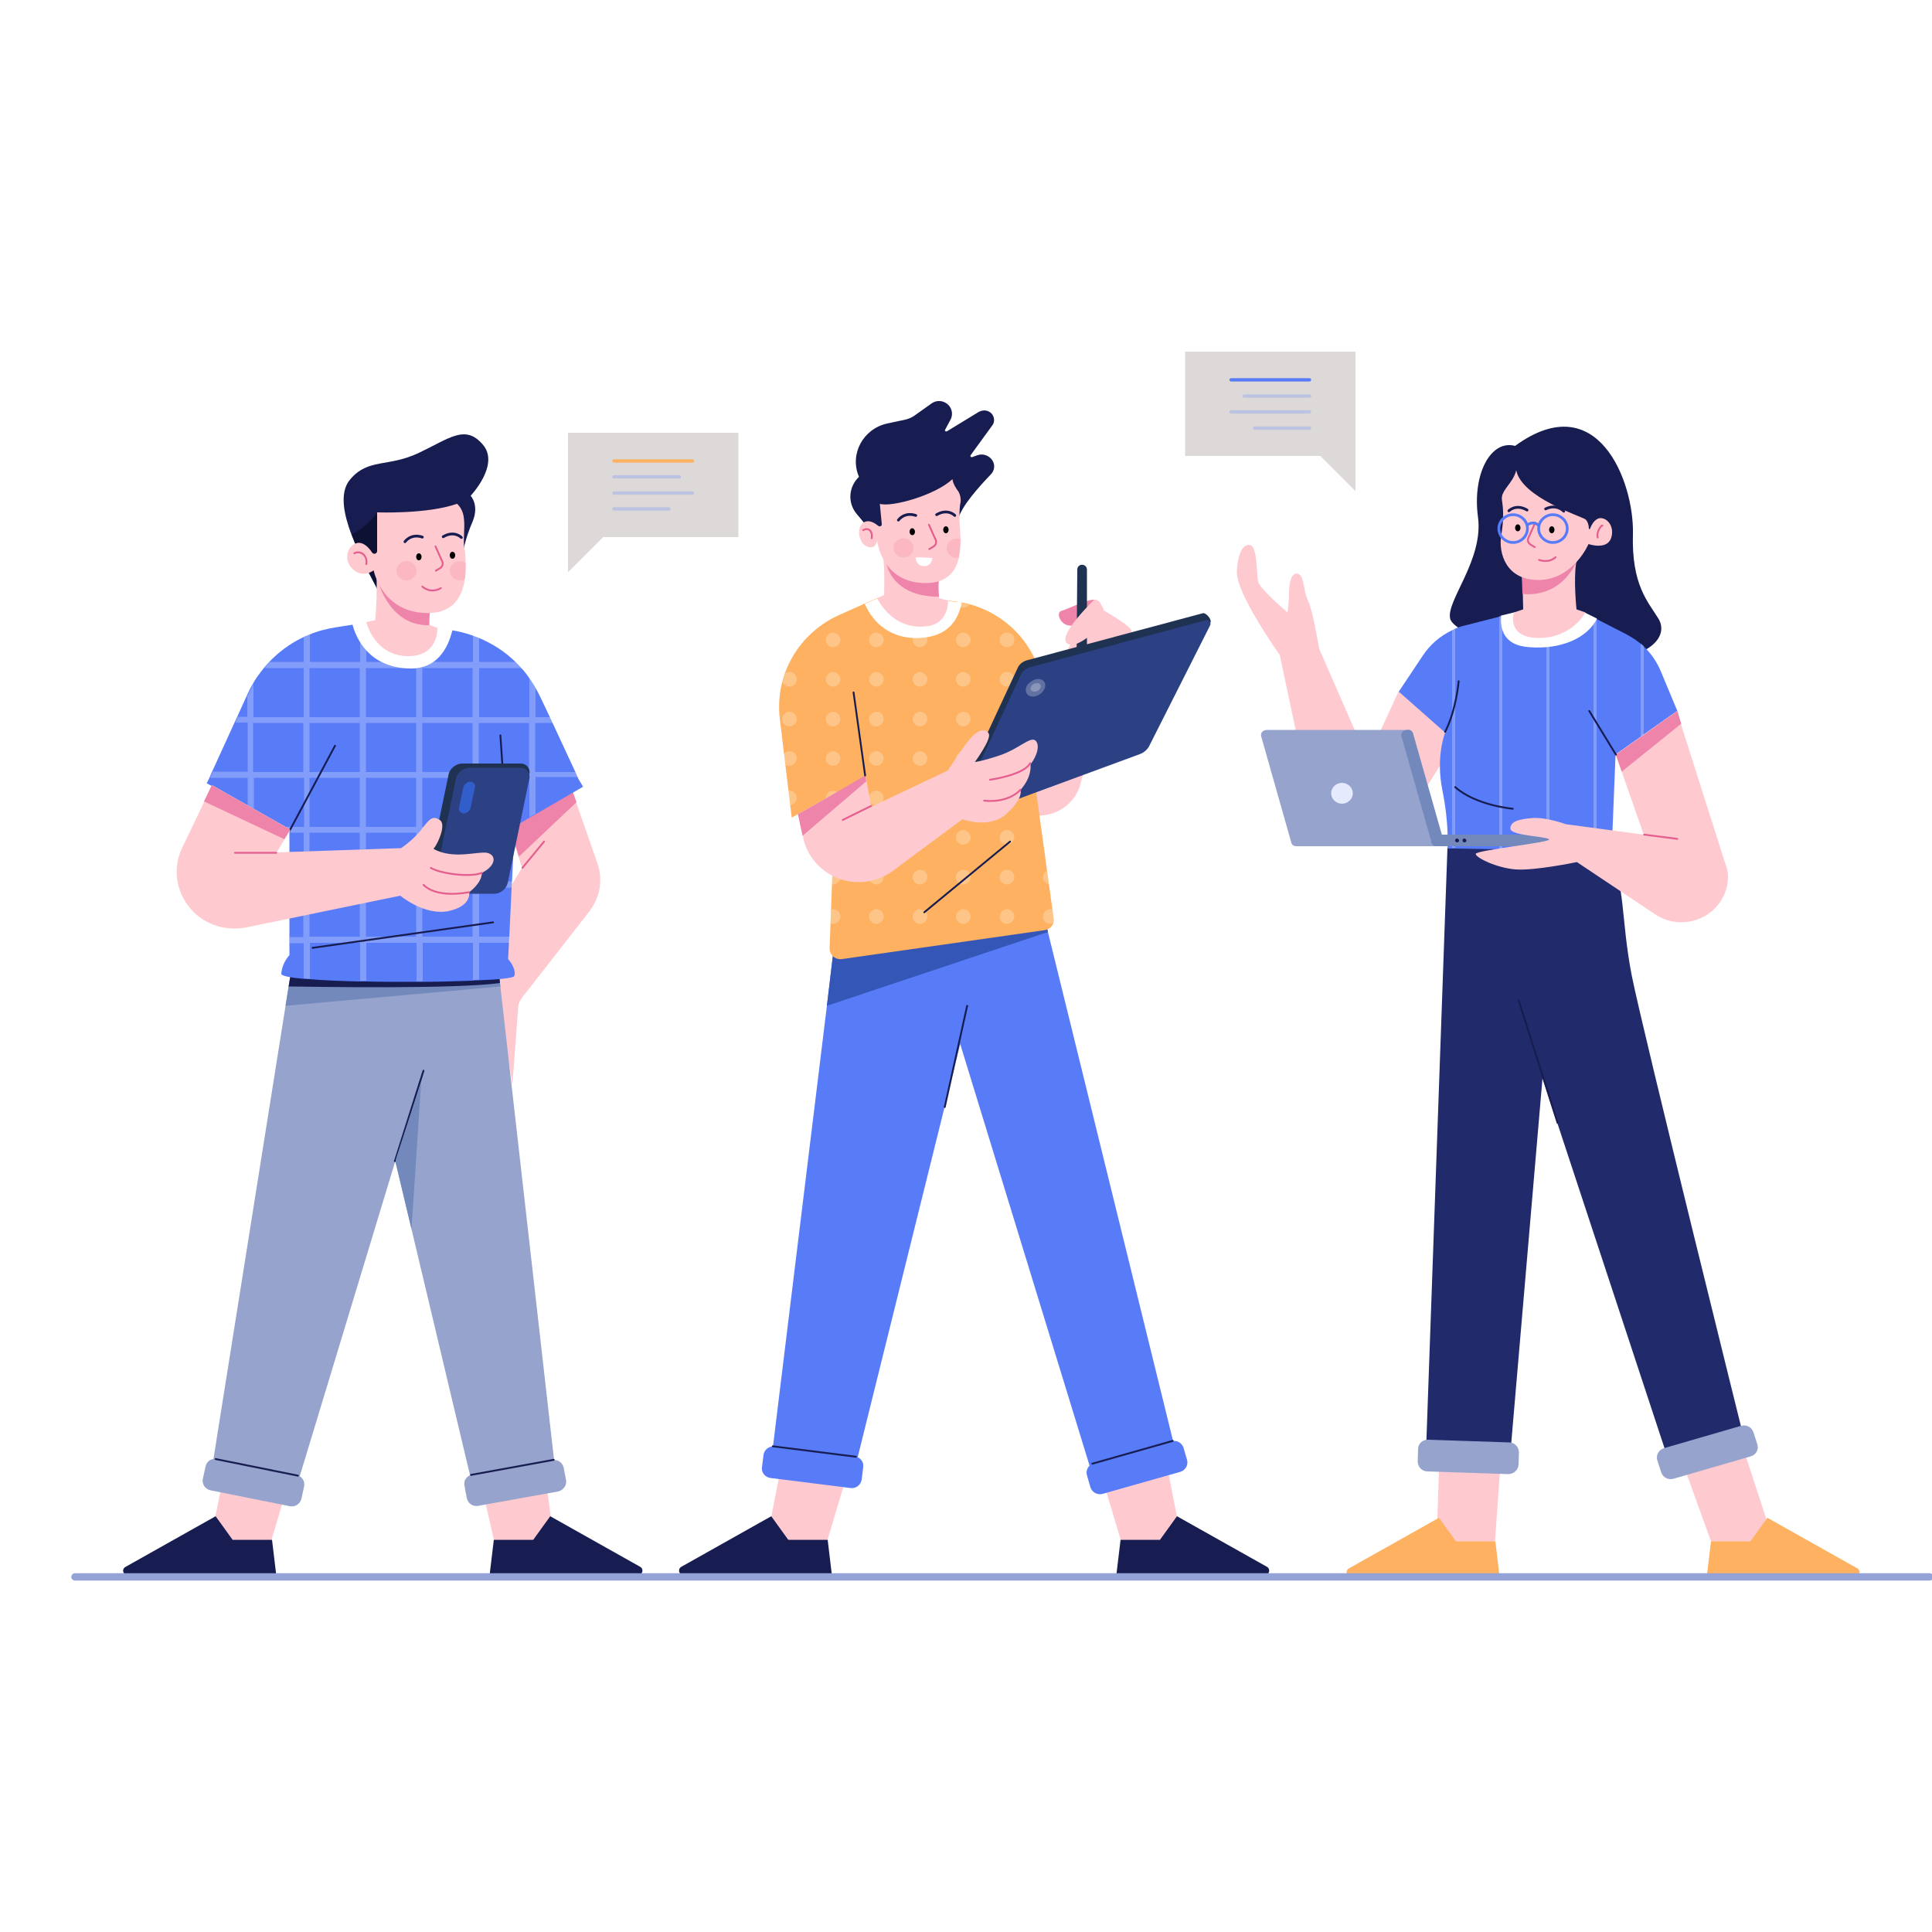<?xml version="1.0" encoding="utf-8"?>
<!-- Generator: Adobe Illustrator 25.4.1, SVG Export Plug-In . SVG Version: 6.00 Build 0)  -->
<svg version="1.1" xmlns="http://www.w3.org/2000/svg" xmlns:xlink="http://www.w3.org/1999/xlink" x="0px" y="0px"
	 viewBox="0 0 500 500" style="enable-background:new 0 0 500 500;" xml:space="preserve">
<style type="text/css">
	.st0{fill:#FFFFFF;}
	.st1{fill:#FECAD0;}
	.st2{fill:#171C51;}
	.st3{fill:#EE84AA;}
	.st4{fill:#96A4CD;}
	.st5{fill:#7389BB;}
	.st6{fill:#587CF8;}
	.st7{opacity:0.25;fill:#FFFFFF;}
	.st8{fill:none;stroke:#171C51;stroke-width:0.474;stroke-linecap:round;stroke-linejoin:round;stroke-miterlimit:10;}
	.st9{fill:#0D1235;}
	.st10{fill:none;stroke:#E45E8E;stroke-width:0.474;stroke-linecap:round;stroke-miterlimit:9;}
	.st11{fill:none;stroke:#171C51;stroke-width:0.711;stroke-linecap:round;stroke-linejoin:round;stroke-miterlimit:10;}
	.st12{fill:#FBB8C2;}
	.st13{fill:#1F3251;}
	.st14{fill:#2C4183;}
	.st15{fill:#325ECB;}
	.st16{fill:#3456B6;}
	.st17{fill:#FEB160;}
	.st18{clip-path:url(#SVGID_00000088132869504219895200000014978292582899161523_);}
	.st19{fill:#212B6B;}
	.st20{fill:none;stroke:#587CF8;stroke-width:0.711;stroke-miterlimit:10;}
	.st21{fill:#E6EAFD;}
	.st22{fill:none;stroke:#94A3D7;stroke-width:1.896;stroke-linecap:round;stroke-linejoin:round;stroke-miterlimit:10;}
	.st23{fill:#DDD9D9;}
	.st24{fill:#DDD9D9;stroke:#587CF8;stroke-width:0.858;stroke-linecap:round;stroke-linejoin:round;stroke-miterlimit:10;}
	
		.st25{opacity:0.25;fill:#DDD9D9;stroke:#587CF8;stroke-width:0.858;stroke-linecap:round;stroke-linejoin:round;stroke-miterlimit:10;}
	.st26{fill:#DDD9D9;stroke:#FEB160;stroke-width:0.858;stroke-linecap:round;stroke-linejoin:round;stroke-miterlimit:10;}
</style>
<g id="BACKGROUND">
	<g>
		<rect y="0" class="st0" width="500" height="500"/>
	</g>
</g>
<g id="OBJECTS">
	<g>
		<path class="st0" d="M42.4,408.1c0,0,0-13.2-6.4-32.2c-6.4-19-39.2-22.8-35.8-50.1c18.4,6.4,32.9,33,36,41.1
			c-10.8-40.9-3.2-69.8-3.2-69.8s14.7,30.6,9.3,70c19.4-47.3,34.6-53.7,34.6-53.7s-4,28.7-14.5,43.7s-18.6,14.8-18.6,14.8
			s0.2,24.7,4.9,36.1H42.4z"/>
		<path class="st0" d="M465.4,408.1c0,0,0-13.2-6.4-32.2c-6.4-19-39.2-22.8-35.8-50.1c18.4,6.4,32.9,33,36,41.1
			c-10.8-40.9-3.2-69.8-3.2-69.8s14.7,30.6,9.3,70c19.4-47.3,34.6-53.7,34.6-53.7s-4,28.7-14.5,43.7c-10.5,15-18.6,14.8-18.6,14.8
			s0.2,24.7,4.9,36.1H465.4z"/>
		<g>
			<g>
				<g>
					<polyline class="st1" points="140.9,380.3 142.9,395.1 138.5,402.5 127.8,398.4 124.5,384 					"/>
					<path class="st2" d="M165.7,405.5l-23.3-13.1l-4.4,6.1h-10.2l-1.1,9.2h38.4C166.3,407.6,166.7,406.1,165.7,405.5z"/>
					<polyline class="st1" points="58.2,380.3 55.2,395.1 59.6,402.5 70.3,398.4 74.6,384 					"/>
					<path class="st1" d="M152.5,235.9l-17.4,22.3c-0.6,0.8-1,1.7-1,2.7l-1.5,19.9l-6.3-41.8l8.8-14.4l-0.9-2.9l-3.3-10.8l17.2-6.3
						l1,3l5.5,15.8C156.1,227.6,155.3,232.3,152.5,235.9z"/>
					<polygon class="st3" points="149.2,207.6 134.3,221.7 130.9,211 148.1,204.6 					"/>
					<polygon class="st4" points="144.1,384.1 123,387.5 106.5,318.1 102.4,300.9 102.3,300.5 75.4,389.2 54.3,383.5 73.9,260.3 
						75.4,251 128.9,250.2 129.5,255.3 					"/>
					<polygon class="st5" points="129.5,255.3 73.9,260.3 74.7,255.3 75.4,251 128.9,250.2 129.4,254.4 					"/>
					<path class="st2" d="M129.4,254.4c-11.6,1.6-46.5,1-54.7,0.9l0.7-4.3l53.5-0.8L129.4,254.4z"/>
					<path class="st6" d="M150.9,203.6l-12.4,7.2l-1.6,0.9l-3.7,2.2v0.1l-0.1,1.6l-0.6,12.7l-0.1,1.6l-0.6,12.7l-0.1,1.6l-0.2,4
						c0,0,2.2,2.4,1.6,4.4c-0.2,0.5-3.8,0.9-9.3,1.1c-0.5,0-1,0-1.6,0.1c-3.8,0.1-8.3,0.3-13,0.3c-0.5,0-1.1,0-1.6,0
						c-4.3,0-8.8,0-13-0.1c-0.5,0-1.1,0-1.6,0c-4.9-0.1-9.5-0.3-13-0.6c-0.6,0-1.1-0.1-1.6-0.1c-3.5-0.3-5.7-0.8-5.6-1.3
						c0.2-2.9,2.1-4.8,2.1-4.8l0-3l0-1.6l0-12.7l0-1.6l0-12.7v-0.8l-1.3-0.7l-8.2-4.7l-1.6-0.9l-10.3-5.8l0.6-1.2l0.7-1.6l5.8-12.7
						l0.7-1.5l2.4-5.3l0.5-1.1c0.3-0.7,0.7-1.4,1.1-2.1c0.8-1.5,1.8-2.8,2.8-4.1c0.4-0.5,0.9-1.1,1.4-1.6c2.5-2.7,5.5-4.9,8.8-6.5
						c0.5-0.3,1.1-0.5,1.6-0.7c2.3-1,4.7-1.6,7.3-2l3.8-0.6l1.9-0.3l1.6-0.2l0.1,0l12.9,1l1.6,0.1l3.9,0.3l3.3,0.4
						c0.2,0,0.4,0.1,0.6,0.1c1.8,0.3,3.5,0.7,5.2,1.3c0.5,0.2,1.1,0.4,1.6,0.6c3.7,1.5,7.1,3.7,9.9,6.5c0.5,0.5,1,1,1.5,1.6
						c0.6,0.6,1.1,1.3,1.6,2c0.6,0.8,1.1,1.6,1.6,2.4c0.5,0.9,1,1.8,1.5,2.8l2.6,5.5l0.7,1.5l5.9,12.7l0.7,1.6L150.9,203.6z"/>
					<g>
						<path class="st7" d="M149.1,199.8h-10.6v-12.7h4.8l-0.7-1.5h-4v-8.3c-0.5-0.8-1-1.6-1.6-2.4v10.7h-13v-12.7h11.4
							c-0.5-0.5-1-1.1-1.5-1.6h-9.9v-6.5c-0.5-0.2-1.1-0.4-1.6-0.6v7.1h-13v-9.2l-1.6-0.1v9.3h-13V161l-1.6,0.2v10.1h-13v-7.2
							c-0.5,0.2-1.1,0.5-1.6,0.7v6.5h-8.8c-0.5,0.5-0.9,1-1.4,1.6h10.2v12.7h-13V177c-0.4,0.7-0.7,1.4-1.1,2.1l-0.5,1.1v5.3h-2.4
							l-0.7,1.5h3.2v12.7h-9l-0.7,1.6h9.7v7.1l1.6,0.9v-8h13V214h-4.8l1.3,0.7v0.8h3.4v12.7H75l0,1.6h3.5v12.7H75l0,1.6h3.6v9.1
							c0.5,0,1,0.1,1.6,0.1V244h13v9.8c0.5,0,1.1,0,1.6,0V244h13v9.9c0.5,0,1.1,0,1.6,0V244h13v9.6c0.5,0,1.1,0,1.6-0.1V244h7.9
							l0.1-1.6h-8v-12.7h8.5l0.1-1.6h-8.6v-12.7h9.2l0.1-1.6h-9.3v-12.7h13v10.4l1.6-0.9v-9.5h11.3L149.1,199.8z M78.5,199.8h-13
							v-12.7h13V199.8z M93.1,242.4h-13v-12.7h13V242.4z M93.1,228.2h-13v-12.7h13V228.2z M93.1,214h-13v-12.7h13V214z M93.1,199.8
							h-13v-12.7h13V199.8z M93.1,185.6h-13v-12.7h13V185.6z M107.7,242.4h-13v-12.7h13V242.4z M107.7,228.2h-13v-12.7h13V228.2z
							 M107.7,214h-13v-12.7h13V214z M107.7,199.8h-13v-12.7h13V199.8z M107.7,185.6h-13v-12.7h13V185.6z M122.3,242.4h-13v-12.7h13
							V242.4z M122.3,228.2h-13v-12.7h13V228.2z M122.3,214h-13v-12.7h13V214z M122.3,199.8h-13v-12.7h13V199.8z M122.3,185.6h-13
							v-12.7h13V185.6z M136.9,199.8h-13v-12.7h13V199.8z"/>
					</g>
					<path class="st0" d="M117.1,163c-1.2,5.1-4.2,10.1-10.9,10c-10.9-0.1-14.2-8.2-15-11.5l3.6-0.5l18.4,1.5l3.3,0.4
						C116.7,163,116.9,163,117.1,163z"/>
					<line class="st8" x1="130.9" y1="211" x2="129.5" y2="190.3"/>
					<path class="st2" d="M121.8,128.3c0,0,2.3,2.4,0.5,6.7c-1.8,4.2-2.7,7.8-2.9,11.8c-0.1,3.3-14.8,5.2-19.9,5.8
						c-1,0.1-1.7,0.2-1.7,0.2l-4-7.7c-0.5-1.4-1.8-3.9-2.9-6.9c-1.8-4.8-3.2-10.7-0.3-14.1c4.7-5.6,9.8-3.1,17.8-6.9
						c8-3.8,12-7.4,16.5-2.2C129.5,120.2,121.8,128.3,121.8,128.3z"/>
					<path class="st9" d="M100.9,150.9l-1.3,1.7c-1,0.1-1.7,0.2-1.7,0.2l-4-7.7c-0.5-1.4-1.8-3.9-2.9-6.9c3.9-1.6,6.7-5.6,6.7-5.6
						L100.9,150.9z"/>
					<path class="st1" d="M113.2,162.5c0,0,0.4,7.6-8,7.3c-8.4-0.3-10.4-8.8-10.4-8.8l2.3-0.5c0,0,0.9-9,0-15.5l16.1,8
						c-0.2,0.1-0.3,0.3-0.4,0.5c-1.9,2.5-1.7,8.2-1.7,8.2L113.2,162.5z"/>
					<path class="st3" d="M111.1,161.8c-10.4,0.3-13.3-11.5-13.3-11.5l14.9,3.3C110.9,156,111.1,161.8,111.1,161.8z"/>
					<path class="st1" d="M120.5,145.7c0,1.5,0,2.9-0.2,4.2c-0.8,5.4-3.8,9.3-11,8.7c-10.6-0.8-12.6-11-12.6-11s-2.7,2.2-5.4-0.3
						c-2.7-2.5-1.3-6.4,1.3-6.8c1.4-0.2,2.8,1.1,3.7,2.5c0.4,0.6,1.3,0.3,1.3-0.4v-10c0,0,12.9,0.5,20.6-2.2c0,0,0.1,0,0.1,0
						c1.2,1.1,1.7,2.6,1.8,4.2c0.2,2.2-0.2,4.8,0,6.9C120.4,142.8,120.5,144.3,120.5,145.7z"/>
					<path class="st10" d="M112.8,147.7l1-0.6c0.7-0.4,1-1.2,0.6-1.9l-1.7-3.8"/>
					<path d="M109.1,144.1c0,0.5-0.3,0.9-0.7,0.9s-0.7-0.4-0.7-0.9c0-0.5,0.3-0.9,0.7-0.9S109.1,143.6,109.1,144.1z"/>
					<ellipse cx="117.1" cy="143.7" rx="0.7" ry="0.9"/>
					<path class="st10" d="M91.7,143.2c1.6-0.9,3.5,0.6,3.1,2.8"/>
					<path class="st10" d="M109.3,151.8c0,0,2,2,4.8,0.4"/>
					<path class="st11" d="M104.8,140.2c0,0,1.5-2.2,4.5-1.2"/>
					<path class="st11" d="M119.4,139.1c0,0-1.8-1.9-4.7-0.2"/>
					<ellipse class="st12" cx="105.2" cy="147.7" rx="2.6" ry="2.5"/>
					<path class="st12" d="M120.5,145.7c0,1.5,0,2.9-0.2,4.2c-0.4,0.2-0.8,0.3-1.3,0.3c-1.4,0-2.6-1.1-2.6-2.5
						c0-1.4,1.2-2.5,2.6-2.5C119.6,145.2,120.1,145.4,120.5,145.7z"/>
					<g>
						<path class="st13" d="M126,230.2h-13.2c-1.6,0-2.6-1.3-2.3-2.8l5.6-27c0.3-1.5,1.9-2.8,3.5-2.8h15.1c1.6,0,2.6,1.3,2.3,2.8
							l-7.5,27C129.1,228.9,127.6,230.2,126,230.2z"/>
						<path class="st14" d="M127.9,231.3h-13.2c-1.6,0-2.6-1.3-2.3-2.8l5.6-27c0.3-1.5,1.9-2.8,3.5-2.8h13.2c1.6,0,2.6,1.3,2.3,2.8
							l-5.6,27C131,230.1,129.5,231.3,127.9,231.3z"/>
					</g>
					<path class="st1" d="M124.7,225.9c0,2.7-3.3,5-3.3,5s0.8,3.6-5.4,4.9c-6.2,1.2-12.4-4-12.4-4L63.8,240c-1,0.2-2.1,0.3-3.1,0.3
						c-4.5,0-8.8-1.9-11.6-5.4c-3.6-4.3-4.4-10.3-2-15.4l5.8-12.1l2-4.2l20.3,11.5l-1.5,2.4l-2.1,3.5l32.2-1.1c0,0,3.3-2.2,5.4-5
						c2.1-2.8,2.9-3.4,4.6-2.3c1.7,1-0.2,5.7-1.6,7.5c5.1,2.8,11.3,0.6,13.8,1C128.5,221.2,128.5,224,124.7,225.9z"/>
					<path class="st10" d="M124.7,225.9c-3.2,1.3-11,0.1-13.2-1.3"/>
					<path class="st10" d="M121.4,230.9c-4.4,0.8-9.3,0.6-11.8-1.9"/>
					<path class="st15" d="M120,210.5L120,210.5c-0.8,0-1.4-0.7-1.2-1.5l1.1-5.2c0.2-0.8,1-1.5,1.8-1.5l0,0c0.8,0,1.4,0.7,1.2,1.5
						l-1.1,5.2C121.6,209.9,120.8,210.5,120,210.5z"/>
					<line class="st10" x1="71.5" y1="220.7" x2="60.8" y2="220.7"/>
					<line class="st10" x1="135.2" y1="224.6" x2="140.8" y2="217.8"/>
					<line class="st8" x1="75.1" y1="214.7" x2="86.7" y2="193"/>
					<polygon class="st3" points="75.1,214.7 73.6,217.2 52.8,207.4 54.8,203.2 					"/>
					<line class="st8" x1="102.2" y1="300.5" x2="109.6" y2="277.1"/>
					<path class="st2" d="M32.5,405.5l23.3-13.1l4.4,6.1h10.2l1.1,9.2H33.1C31.8,407.6,31.4,406.1,32.5,405.5z"/>
					<g>
						<path class="st4" d="M75,389.8l-20.5-4.1c-1.4-0.3-2.3-1.6-2-3l0.7-3.2c0.3-1.4,1.6-2.2,3-1.9l20.5,4.1c1.4,0.3,2.3,1.6,2,3
							l-0.7,3.2C77.7,389.2,76.3,390.1,75,389.8z"/>
						<line class="st8" x1="55.8" y1="377.6" x2="77.1" y2="381.9"/>
					</g>
					<g>
						<path class="st4" d="M144.4,386l-20.6,3.7c-1.4,0.3-2.7-0.6-3-2l-0.6-3.2c-0.3-1.4,0.7-2.7,2.1-2.9l20.6-3.7
							c1.4-0.3,2.7,0.6,3,2l0.6,3.2C146.7,384.4,145.8,385.7,144.4,386z"/>
						<line class="st8" x1="121.9" y1="381.7" x2="143.3" y2="377.8"/>
					</g>
					<line class="st8" x1="80.9" y1="245.3" x2="127.6" y2="238.7"/>
					<polygon class="st5" points="109,280 106.5,318.1 102.4,300.9 102.4,300.1 					"/>
				</g>
				<g>
					<path class="st1" d="M289.7,165.7L279.6,203c-1.6,5.9-8,9.4-14,7.6l-6.9-2l20.7-47.4L289.7,165.7z"/>
					<path class="st3" d="M283.5,155.4c-0.8-1-7.3,2.3-8.8,2.7c-1.6,0.4-0.2,4.1,2.7,3.8c2.9-0.4,3.8-3.3,3.8-3.3L283.5,155.4z"/>
					<path class="st13" d="M278.8,147.4l-0.2,24.4l2.7-0.6v-23.8c0-0.5-0.3-1-0.9-1.2l0,0C279.6,146,278.8,146.5,278.8,147.4z"/>
					<path class="st1" d="M282.6,155.8c0,0-8.3,8.1-6.7,10.4c1.6,2.3,6.7-1.9,7.7-3.2c-0.1,2.7,3.4,5.2,5.5,4.9
						c3.2-0.5,4.5-3.6,3.5-5.1c-1-1.4-6.9-4.8-6.9-4.8S284.2,153.6,282.6,155.8z"/>
					<g>
						<polyline class="st1" points="202,380.3 199.1,395.1 203.5,402.5 214.2,398.4 218.5,384 						"/>
						<path class="st2" d="M176.3,405.5l23.3-13.1l4.4,6.1h10.2l1.1,9.2h-38.4C175.7,407.6,175.3,406.1,176.3,405.5z"/>
					</g>
					<g>
						<polyline class="st1" points="302.2,380.3 305.1,395.1 300.7,402.5 290,398.4 285.7,384 						"/>
						<path class="st2" d="M327.9,405.5l-23.3-13.1l-4.4,6.1H290l-1.1,9.2h38.4C328.5,407.6,328.9,406.1,327.9,405.5z"/>
					</g>
					<polygon class="st6" points="304.1,375 282.1,379.7 248.5,270.2 221.8,377.8 200,374.7 214,260.3 216.1,242.7 248.7,240.3 
						270.6,238.7 271,240.3 271.2,241.2 					"/>
					<polygon class="st16" points="271.2,241.2 214,260.3 216.1,242.7 248.7,240.3 271,240.3 					"/>
					<path class="st17" d="M272.7,237.8c0.2,1.4-0.8,2.6-2.2,2.9l-52.5,7.5c-1.8,0.3-3.4-1.1-3.3-2.9l1.5-40.1l1.1-29.2l8-17.1
						l1.7-3.5h18.4l2,0.3c0.5,0.1,1,0.1,1.5,0.2c7.9,1.5,14.7,6.5,18.4,13.6l11.3,22.2l-10.8,10.6L272.7,237.8z"/>
					<path class="st17" d="M224,171.5c-0.3,0.8-0.5,1.7-0.4,2.5l2,25.8l-1.7,1l-7.7,4.4l-9.7,5.5l-1.6,0.9l-3.1-25.7
						c-1.3-11.3,4.9-22.1,15.5-26.8l6.5-2.9l3.2-1.4l2.3,0.6l1.3,0.4l-2.6,6.2L224,171.5z"/>
					<g>
						<defs>
							<path id="SVGID_1_" d="M267.8,202.4l10.8-10.6l-11.3-22.2c-3.6-7.1-10.4-12.1-18.4-13.6c-0.5-0.1-1-0.2-1.5-0.2l-2-0.3h-16.1
								l-2.3-0.6l-3.2,1.4l-6.5,2.9c-10.6,4.7-16.8,15.6-15.5,26.8l3.1,25.7l11.3-6.5l-1.5,40.1c-0.1,1.8,1.5,3.1,3.3,2.9l52.5-7.5
								c1.4-0.2,2.4-1.5,2.2-2.9L267.8,202.4z"/>
						</defs>
						<clipPath id="SVGID_00000014606632773751171330000001124459563714910132_">
							<use xlink:href="#SVGID_1_"  style="overflow:visible;"/>
						</clipPath>
						<g style="clip-path:url(#SVGID_00000014606632773751171330000001124459563714910132_);">
							<g>
								<path class="st7" d="M206.2,237.2c0,1-0.9,1.9-1.9,1.9c-1,0-1.9-0.8-1.9-1.9c0-1,0.9-1.9,1.9-1.9
									C205.4,235.3,206.2,236.2,206.2,237.2z"/>
								<path class="st7" d="M217.5,237.2c0,1-0.9,1.9-1.9,1.9c-1,0-1.9-0.8-1.9-1.9c0-1,0.9-1.9,1.9-1.9
									C216.6,235.3,217.5,236.2,217.5,237.2z"/>
								<path class="st7" d="M228.7,237.2c0,1-0.9,1.9-1.9,1.9c-1,0-1.9-0.8-1.9-1.9c0-1,0.9-1.9,1.9-1.9
									C227.9,235.3,228.7,236.2,228.7,237.2z"/>
								<path class="st7" d="M240,237.2c0,1-0.9,1.9-1.9,1.9c-1,0-1.9-0.8-1.9-1.9c0-1,0.9-1.9,1.9-1.9
									C239.1,235.3,240,236.2,240,237.2z"/>
								<path class="st7" d="M251.2,237.2c0,1-0.9,1.9-1.9,1.9c-1,0-1.9-0.8-1.9-1.9c0-1,0.9-1.9,1.9-1.9
									C250.4,235.3,251.2,236.2,251.2,237.2z"/>
								<path class="st7" d="M262.5,237.2c0,1-0.9,1.9-1.9,1.9c-1,0-1.9-0.8-1.9-1.9c0-1,0.9-1.9,1.9-1.9
									C261.6,235.3,262.5,236.2,262.5,237.2z"/>
								<path class="st7" d="M273.7,237.2c0,1-0.9,1.9-1.9,1.9c-1,0-1.9-0.8-1.9-1.9c0-1,0.9-1.9,1.9-1.9
									C272.9,235.3,273.7,236.2,273.7,237.2z"/>
								<path class="st7" d="M285,237.2c0,1-0.9,1.9-1.9,1.9c-1,0-1.9-0.8-1.9-1.9c0-1,0.9-1.9,1.9-1.9
									C284.1,235.3,285,236.2,285,237.2z"/>
							</g>
							<g>
								<path class="st7" d="M206.2,227c0,1-0.9,1.9-1.9,1.9c-1,0-1.9-0.8-1.9-1.9c0-1,0.9-1.9,1.9-1.9
									C205.4,225.1,206.2,225.9,206.2,227z"/>
								<path class="st7" d="M217.5,227c0,1-0.9,1.9-1.9,1.9c-1,0-1.9-0.8-1.9-1.9c0-1,0.9-1.9,1.9-1.9
									C216.6,225.1,217.5,225.9,217.5,227z"/>
								<path class="st7" d="M228.7,227c0,1-0.9,1.9-1.9,1.9c-1,0-1.9-0.8-1.9-1.9c0-1,0.9-1.9,1.9-1.9
									C227.9,225.1,228.7,225.9,228.7,227z"/>
								<path class="st7" d="M240,227c0,1-0.9,1.9-1.9,1.9c-1,0-1.9-0.8-1.9-1.9c0-1,0.9-1.9,1.9-1.9C239.1,225.1,240,225.9,240,227
									z"/>
								<path class="st7" d="M251.2,227c0,1-0.9,1.9-1.9,1.9c-1,0-1.9-0.8-1.9-1.9c0-1,0.9-1.9,1.9-1.9
									C250.4,225.1,251.2,225.9,251.2,227z"/>
								<path class="st7" d="M262.5,227c0,1-0.9,1.9-1.9,1.9c-1,0-1.9-0.8-1.9-1.9c0-1,0.9-1.9,1.9-1.9
									C261.6,225.1,262.5,225.9,262.5,227z"/>
								<path class="st7" d="M273.7,227c0,1-0.9,1.9-1.9,1.9c-1,0-1.9-0.8-1.9-1.9c0-1,0.9-1.9,1.9-1.9
									C272.9,225.1,273.7,225.9,273.7,227z"/>
								<path class="st7" d="M285,227c0,1-0.9,1.9-1.9,1.9c-1,0-1.9-0.8-1.9-1.9c0-1,0.9-1.9,1.9-1.9C284.1,225.1,285,225.9,285,227
									z"/>
							</g>
							<g>
								<ellipse class="st7" cx="204.3" cy="216.7" rx="1.9" ry="1.9"/>
								<path class="st7" d="M217.5,216.7c0,1-0.9,1.9-1.9,1.9c-1,0-1.9-0.8-1.9-1.9s0.9-1.9,1.9-1.9
									C216.6,214.9,217.5,215.7,217.5,216.7z"/>
								<path class="st7" d="M228.7,216.7c0,1-0.9,1.9-1.9,1.9c-1,0-1.9-0.8-1.9-1.9s0.9-1.9,1.9-1.9
									C227.9,214.9,228.7,215.7,228.7,216.7z"/>
								<path class="st7" d="M240,216.7c0,1-0.9,1.9-1.9,1.9c-1,0-1.9-0.8-1.9-1.9s0.9-1.9,1.9-1.9C239.1,214.9,240,215.7,240,216.7
									z"/>
								<path class="st7" d="M251.2,216.7c0,1-0.9,1.9-1.9,1.9c-1,0-1.9-0.8-1.9-1.9s0.9-1.9,1.9-1.9
									C250.4,214.9,251.2,215.7,251.2,216.7z"/>
								<ellipse class="st7" cx="260.6" cy="216.7" rx="1.9" ry="1.9"/>
								<ellipse class="st7" cx="271.8" cy="216.7" rx="1.9" ry="1.9"/>
								<ellipse class="st7" cx="283.1" cy="216.7" rx="1.9" ry="1.9"/>
							</g>
							<g>
								<ellipse class="st7" cx="204.3" cy="206.5" rx="1.9" ry="1.9"/>
								<path class="st7" d="M217.5,206.5c0,1-0.9,1.9-1.9,1.9c-1,0-1.9-0.8-1.9-1.9c0-1,0.9-1.9,1.9-1.9
									C216.6,204.7,217.5,205.5,217.5,206.5z"/>
								<path class="st7" d="M228.7,206.5c0,1-0.9,1.9-1.9,1.9c-1,0-1.9-0.8-1.9-1.9c0-1,0.9-1.9,1.9-1.9
									C227.9,204.7,228.7,205.5,228.7,206.5z"/>
								<path class="st7" d="M240,206.5c0,1-0.9,1.9-1.9,1.9c-1,0-1.9-0.8-1.9-1.9c0-1,0.9-1.9,1.9-1.9
									C239.1,204.7,240,205.5,240,206.5z"/>
								<path class="st7" d="M251.2,206.5c0,1-0.9,1.9-1.9,1.9c-1,0-1.9-0.8-1.9-1.9c0-1,0.9-1.9,1.9-1.9
									C250.4,204.7,251.2,205.5,251.2,206.5z"/>
								<ellipse class="st7" cx="260.6" cy="206.5" rx="1.9" ry="1.9"/>
								<ellipse class="st7" cx="271.8" cy="206.5" rx="1.9" ry="1.9"/>
								<ellipse class="st7" cx="283.1" cy="206.5" rx="1.9" ry="1.9"/>
							</g>
							<g>
								<path class="st7" d="M206.2,196.3c0,1-0.9,1.9-1.9,1.9c-1,0-1.9-0.8-1.9-1.9c0-1,0.9-1.9,1.9-1.9
									C205.4,194.4,206.2,195.3,206.2,196.3z"/>
								<path class="st7" d="M217.5,196.3c0,1-0.9,1.9-1.9,1.9c-1,0-1.9-0.8-1.9-1.9c0-1,0.9-1.9,1.9-1.9
									C216.6,194.4,217.5,195.3,217.5,196.3z"/>
								<path class="st7" d="M228.7,196.3c0,1-0.9,1.9-1.9,1.9c-1,0-1.9-0.8-1.9-1.9c0-1,0.9-1.9,1.9-1.9
									C227.9,194.4,228.7,195.3,228.7,196.3z"/>
								<path class="st7" d="M240,196.3c0,1-0.9,1.9-1.9,1.9c-1,0-1.9-0.8-1.9-1.9c0-1,0.9-1.9,1.9-1.9
									C239.1,194.4,240,195.3,240,196.3z"/>
								<path class="st7" d="M251.2,196.3c0,1-0.9,1.9-1.9,1.9c-1,0-1.9-0.8-1.9-1.9c0-1,0.9-1.9,1.9-1.9
									C250.4,194.4,251.2,195.3,251.2,196.3z"/>
								<path class="st7" d="M262.5,196.3c0,1-0.9,1.9-1.9,1.9c-1,0-1.9-0.8-1.9-1.9c0-1,0.9-1.9,1.9-1.9
									C261.6,194.4,262.5,195.3,262.5,196.3z"/>
								<path class="st7" d="M273.7,196.3c0,1-0.9,1.9-1.9,1.9c-1,0-1.9-0.8-1.9-1.9c0-1,0.9-1.9,1.9-1.9
									C272.9,194.4,273.7,195.3,273.7,196.3z"/>
								<path class="st7" d="M285,196.3c0,1-0.9,1.9-1.9,1.9c-1,0-1.9-0.8-1.9-1.9c0-1,0.9-1.9,1.9-1.9
									C284.1,194.4,285,195.3,285,196.3z"/>
							</g>
							<g>
								<path class="st7" d="M206.2,186.1c0,1-0.9,1.9-1.9,1.9c-1,0-1.9-0.8-1.9-1.9c0-1,0.9-1.9,1.9-1.9
									C205.4,184.2,206.2,185,206.2,186.1z"/>
								<path class="st7" d="M217.5,186.1c0,1-0.9,1.9-1.9,1.9c-1,0-1.9-0.8-1.9-1.9c0-1,0.9-1.9,1.9-1.9
									C216.6,184.2,217.5,185,217.5,186.1z"/>
								<path class="st7" d="M228.7,186.1c0,1-0.9,1.9-1.9,1.9c-1,0-1.9-0.8-1.9-1.9c0-1,0.9-1.9,1.9-1.9
									C227.9,184.2,228.7,185,228.7,186.1z"/>
								<path class="st7" d="M240,186.1c0,1-0.9,1.9-1.9,1.9c-1,0-1.9-0.8-1.9-1.9c0-1,0.9-1.9,1.9-1.9
									C239.1,184.2,240,185,240,186.1z"/>
								<path class="st7" d="M251.2,186.1c0,1-0.9,1.9-1.9,1.9c-1,0-1.9-0.8-1.9-1.9c0-1,0.9-1.9,1.9-1.9
									C250.4,184.2,251.2,185,251.2,186.1z"/>
								<path class="st7" d="M262.5,186.1c0,1-0.9,1.9-1.9,1.9c-1,0-1.9-0.8-1.9-1.9c0-1,0.9-1.9,1.9-1.9
									C261.6,184.2,262.5,185,262.5,186.1z"/>
								<path class="st7" d="M273.7,186.1c0,1-0.9,1.9-1.9,1.9c-1,0-1.9-0.8-1.9-1.9c0-1,0.9-1.9,1.9-1.9
									C272.9,184.2,273.7,185,273.7,186.1z"/>
								<path class="st7" d="M285,186.1c0,1-0.9,1.9-1.9,1.9c-1,0-1.9-0.8-1.9-1.9c0-1,0.9-1.9,1.9-1.9
									C284.1,184.2,285,185,285,186.1z"/>
							</g>
							<g>
								<ellipse class="st7" cx="204.3" cy="175.8" rx="1.9" ry="1.9"/>
								<path class="st7" d="M217.5,175.8c0,1-0.9,1.9-1.9,1.9c-1,0-1.9-0.8-1.9-1.9c0-1,0.9-1.9,1.9-1.9
									C216.6,174,217.5,174.8,217.5,175.8z"/>
								<path class="st7" d="M228.7,175.8c0,1-0.9,1.9-1.9,1.9c-1,0-1.9-0.8-1.9-1.9c0-1,0.9-1.9,1.9-1.9
									C227.9,174,228.7,174.8,228.7,175.8z"/>
								<path class="st7" d="M240,175.8c0,1-0.9,1.9-1.9,1.9c-1,0-1.9-0.8-1.9-1.9c0-1,0.9-1.9,1.9-1.9
									C239.1,174,240,174.8,240,175.8z"/>
								<path class="st7" d="M251.2,175.8c0,1-0.9,1.9-1.9,1.9c-1,0-1.9-0.8-1.9-1.9c0-1,0.9-1.9,1.9-1.9
									C250.4,174,251.2,174.8,251.2,175.8z"/>
								<ellipse class="st7" cx="260.6" cy="175.8" rx="1.9" ry="1.9"/>
								<ellipse class="st7" cx="271.8" cy="175.8" rx="1.9" ry="1.9"/>
								<ellipse class="st7" cx="283.1" cy="175.8" rx="1.9" ry="1.9"/>
							</g>
							<g>
								<ellipse class="st7" cx="204.3" cy="165.6" rx="1.9" ry="1.9"/>
								<path class="st7" d="M217.5,165.6c0,1-0.9,1.9-1.9,1.9c-1,0-1.9-0.8-1.9-1.9c0-1,0.9-1.9,1.9-1.9
									C216.6,163.8,217.5,164.6,217.5,165.6z"/>
								<path class="st7" d="M228.7,165.6c0,1-0.9,1.9-1.9,1.9c-1,0-1.9-0.8-1.9-1.9c0-1,0.9-1.9,1.9-1.9
									C227.9,163.8,228.7,164.6,228.7,165.6z"/>
								<path class="st7" d="M240,165.6c0,1-0.9,1.9-1.9,1.9c-1,0-1.9-0.8-1.9-1.9c0-1,0.9-1.9,1.9-1.9
									C239.1,163.8,240,164.6,240,165.6z"/>
								<path class="st7" d="M251.2,165.6c0,1-0.9,1.9-1.9,1.9c-1,0-1.9-0.8-1.9-1.9c0-1,0.9-1.9,1.9-1.9
									C250.4,163.8,251.2,164.6,251.2,165.6z"/>
								<ellipse class="st7" cx="260.6" cy="165.6" rx="1.9" ry="1.9"/>
								<ellipse class="st7" cx="271.8" cy="165.6" rx="1.9" ry="1.9"/>
								<ellipse class="st7" cx="283.1" cy="165.6" rx="1.9" ry="1.9"/>
							</g>
							<g>
								<path class="st7" d="M206.2,155.4c0,1-0.9,1.9-1.9,1.9c-1,0-1.9-0.8-1.9-1.9s0.9-1.9,1.9-1.9
									C205.4,153.5,206.2,154.4,206.2,155.4z"/>
								<path class="st7" d="M217.5,155.4c0,1-0.9,1.9-1.9,1.9c-1,0-1.9-0.8-1.9-1.9s0.9-1.9,1.9-1.9
									C216.6,153.5,217.5,154.4,217.5,155.4z"/>
								<path class="st7" d="M228.7,155.4c0,1-0.9,1.9-1.9,1.9c-1,0-1.9-0.8-1.9-1.9s0.9-1.9,1.9-1.9
									C227.9,153.5,228.7,154.4,228.7,155.4z"/>
								<path class="st7" d="M240,155.4c0,1-0.9,1.9-1.9,1.9c-1,0-1.9-0.8-1.9-1.9s0.9-1.9,1.9-1.9C239.1,153.5,240,154.4,240,155.4
									z"/>
								<path class="st7" d="M251.2,155.4c0,1-0.9,1.9-1.9,1.9c-1,0-1.9-0.8-1.9-1.9s0.9-1.9,1.9-1.9
									C250.4,153.5,251.2,154.4,251.2,155.4z"/>
								<path class="st7" d="M262.5,155.4c0,1-0.9,1.9-1.9,1.9c-1,0-1.9-0.8-1.9-1.9s0.9-1.9,1.9-1.9
									C261.6,153.5,262.5,154.4,262.5,155.4z"/>
								<path class="st7" d="M273.7,155.4c0,1-0.9,1.9-1.9,1.9c-1,0-1.9-0.8-1.9-1.9s0.9-1.9,1.9-1.9
									C272.9,153.5,273.7,154.4,273.7,155.4z"/>
								<path class="st7" d="M285,155.4c0,1-0.9,1.9-1.9,1.9c-1,0-1.9-0.8-1.9-1.9s0.9-1.9,1.9-1.9C284.1,153.5,285,154.4,285,155.4
									z"/>
							</g>
						</g>
					</g>
					<path class="st13" d="M252.2,196.9l11.2-24.1c0.4-0.9,1.3-1.6,2.3-1.9l45.6-12.2c0.8-0.2,2.3,1.6,2,2.3l-16.6,30
						c-0.5,1.1-1.5,1.9-2.6,2.3l-42.9,15.8L252.2,196.9z"/>
					<path class="st14" d="M253,198.7l11.2-24.1c0.4-0.9,1.3-1.6,2.3-1.9l45.6-12.2c0.8-0.2,1.4,0.6,1.1,1.3l-15.7,31.1
						c-0.5,1.1-1.5,1.9-2.6,2.3L252,211L253,198.7z"/>
					<path class="st1" d="M264.1,204.4c0,0,0.9,2.1-3.6,6.2c-4.5,4.1-11.4,1.4-11.4,1.4l-18.2,13.5c-2.6,1.9-5.7,2.8-8.7,2.8
						c-2.3,0-4.6-0.5-6.7-1.6c-3.9-2-6.7-5.6-7.6-9.7l-0.1-0.6l-1.2-5.6l9.7-5.5l7.7-4.4l0.3,1.4l1.2,6.5l19.8-9.4
						c0,0,4-6.2,5.9-8.4c1.9-2.2,4-2.6,4.7-1.1c0.7,1.4-3.6,7.3-3.6,7.3s1.6-0.1,6.4-1.7c4.8-1.6,7.9-4.9,9.2-3.9
						c1.3,1,0.6,3.9-1.2,6.2C267,201.5,264.1,204.4,264.1,204.4z"/>
					<polygon class="st3" points="224.2,202.2 207.7,216.3 206.5,210.7 216.2,205.2 223.9,200.7 					"/>
					<path class="st0" d="M248.9,155.9c-0.8,4.2-3.2,8.4-9.7,9.1c-5.1,0.6-8.7-1-11.2-3c-1.1-0.9-2-2-2.7-3c-0.7-1-1.1-1.9-1.5-2.7
						l3.2-1.4l2.3,0.6h16.1l2,0.3C247.9,155.7,248.4,155.8,248.9,155.9z"/>
					<path class="st1" d="M239.7,162.1c-9,1-12.7-7.3-12.7-7.3l1.8-0.8c0,0,0.3-7-0.4-11l2.6,0.6l12.7,3.2c-1.2,2.7-0.9,6.4-0.7,7.6
						c0,0.2,0,0.4,0,0.4l2.3,0.6C245.4,155.4,245.7,161.5,239.7,162.1z"/>
					<path class="st3" d="M243,154.4c-5.1,0.1-11.5-1.6-13.5-8.1c-0.5-1.5,0.2-2.3,1.5-2.7l12.7,3.2
						C242.6,149.5,242.9,153.2,243,154.4z"/>
					<path class="st2" d="M226.3,138.5l-4.6-5.5c-2.4-2.9-2.1-7,0.6-9.6l0,0l0,0c-2.5-5.8,1-12.4,7.3-13.8l4.7-1
						c0.8-0.2,1.6-0.5,2.3-1l4.5-3.2c1.1-0.8,2.6-0.8,3.7-0.1l0,0c1.5,0.9,2,2.8,1.2,4.3l-1.4,2.6c-0.2,0.3,0.2,0.6,0.5,0.4l8.2-5
						c1.1-0.6,2.4-0.5,3.3,0.4l0,0c0.8,0.9,0.9,2.2,0.2,3.1l-5.6,7.7c-0.2,0.3,0.1,0.6,0.4,0.5l1.4-0.5c1.4-0.5,3,0.1,3.8,1.3l0,0
						c0.8,1.2,0.6,2.7-0.4,3.7c-2.7,2.8-7.8,8.4-8.4,11.6C247,138.8,226.3,138.5,226.3,138.5z"/>
					<path class="st1" d="M248.6,129.9c-0.2,0.9-0.3,2.1-0.3,4c0,1.2,0.2,3.3,0.3,5.5c0,1.6-0.1,3.2-0.4,4.8c-0.8,3.6-3,6.7-8.6,6.7
						c-11.5,0-12.6-11-12.6-11s-0.3,2.7-2.9,1.4c-1.9-0.9-2.6-5.2-0.4-6.2c1.3-0.6,2.6,0.2,3.6,1c0.4,0.3,1,0,0.9-0.5l-0.5-5.2
						c3.1,0.9,14.3-2.2,18.8-6.4c0.1,1.1,0.9,2.4,1.6,3.3C248.5,128.1,248.7,129,248.6,129.9z"/>
					<g>
						<path class="st10" d="M240.5,142.1l1-0.6c0.7-0.4,1-1.2,0.6-1.9l-1.7-3.8"/>
						<path d="M236.8,137.6c0,0.5-0.3,0.9-0.7,0.9c-0.4,0-0.7-0.4-0.7-0.9c0-0.5,0.3-0.9,0.7-0.9
							C236.4,136.7,236.8,137.1,236.8,137.6z"/>
						<path d="M245.5,137.1c0,0.5-0.3,0.9-0.7,0.9s-0.7-0.4-0.7-0.9c0-0.5,0.3-0.9,0.7-0.9S245.5,136.6,245.5,137.1z"/>
						<path class="st11" d="M232.5,134.6c0,0,1.5-2.2,4.5-1.2"/>
						<path class="st11" d="M247.1,133.4c0,0-1.8-1.9-4.7-0.2"/>
					</g>
					<path class="st0" d="M237,144.2l4.3,0.2c0,0-0.1,2.2-2.3,2.1C236.8,146.3,237,144.2,237,144.2z"/>
					<path class="st10" d="M223.4,137.2c1.3-0.8,2.5,0.2,2.2,2.1"/>
					<g>
						<path class="st12" d="M236.4,141.8c0,1.4-1.2,2.5-2.6,2.5c-1.4,0-2.6-1.1-2.6-2.5c0-1.4,1.2-2.5,2.6-2.5
							C235.2,139.3,236.4,140.4,236.4,141.8z"/>
						<path class="st12" d="M248.5,139.5c0,1.6-0.1,3.2-0.4,4.8c-0.2,0-0.3,0.1-0.5,0.1c-1.4,0-2.6-1.1-2.6-2.5
							c0-1.4,1.2-2.5,2.6-2.5C247.9,139.3,248.2,139.3,248.5,139.5z"/>
					</g>
					<line class="st10" x1="225.4" y1="208.6" x2="218.1" y2="212.2"/>
					<path class="st10" d="M266.6,197.5c-1.6,3.1-10.4,4.3-10.4,4.3"/>
					<path class="st10" d="M264.1,204.4c-3.6,3.7-9.4,2.8-9.4,2.8"/>
					<line class="st8" x1="223.9" y1="200.7" x2="220.9" y2="179.2"/>
					<line class="st8" x1="261.4" y1="217.8" x2="239.2" y2="236.1"/>
					<g>
						<path class="st6" d="M220.1,385.1l-20.7-2.6c-1.4-0.2-2.4-1.4-2.2-2.8l0.4-3.2c0.2-1.4,1.5-2.3,2.9-2.2l20.7,2.6
							c1.4,0.2,2.4,1.4,2.2,2.8l-0.4,3.2C222.8,384.3,221.5,385.3,220.1,385.1z"/>
						<line class="st8" x1="200" y1="374.3" x2="221.5" y2="377"/>
					</g>
					<g>
						<path class="st6" d="M305.5,380.9l-20.1,5.7c-1.4,0.4-2.8-0.4-3.2-1.7l-0.9-3.1c-0.4-1.3,0.4-2.7,1.7-3.1l20.1-5.7
							c1.4-0.4,2.8,0.4,3.2,1.7l0.9,3.1C307.6,379.1,306.8,380.5,305.5,380.9z"/>
						<line class="st8" x1="282.7" y1="378.8" x2="303.5" y2="372.9"/>
					</g>
					<g>
						<path class="st7" d="M266.8,176.4c1.2-0.9,2.8-0.9,3.4,0c0.7,0.9,0.2,2.3-1,3.2c-1.2,0.9-2.8,0.9-3.4,0
							C265.1,178.7,265.5,177.2,266.8,176.4z"/>
						<path class="st7" d="M267.4,177.1c0.6-0.4,1.4-0.4,1.8,0c0.3,0.5,0.1,1.2-0.5,1.6c-0.6,0.4-1.4,0.4-1.8,0
							C266.5,178.3,266.7,177.6,267.4,177.1z"/>
					</g>
					<line class="st8" x1="250.3" y1="260.3" x2="244.5" y2="286.5"/>
				</g>
				<path class="st14" d="M328.4,188.8h-0.6C328,188.8,328.2,188.8,328.4,188.8z"/>
				<path class="st14" d="M327.8,188.8C327.7,188.8,327.7,188.8,327.8,188.8L327.8,188.8L327.8,188.8z"/>
				<g>
					<g>
						<polyline class="st1" points="373.3,354.5 371.9,395.5 376.3,402.9 386.9,398.9 389.8,358.2 						"/>
						<path class="st17" d="M349.1,405.9l23.3-13.1l4.4,6.1h10.2l1.1,9.2h-38.4C348.5,408.1,348,406.5,349.1,405.9z"/>
					</g>
					<g>
						<polyline class="st1" points="444.5,354.5 457.9,395.5 453.5,402.9 442.8,398.9 428.1,358.2 						"/>
						<path class="st17" d="M480.7,405.9l-23.3-13.1l-4.4,6.1h-10.2l-1.1,9.2h38.4C481.3,408.1,481.7,406.5,480.7,405.9z"/>
					</g>
					<path class="st19" d="M374.6,219.4l-5.5,154.9l21.8,1.6l8.3-96.9l32.9,99.8l19.4-5.9c0,0-26.2-105.4-29.2-120.4
						c-2.9-15-1.5-22.9-6.1-33.4L374.6,219.4z"/>
					<path class="st2" d="M392.1,115.4c-6.3-1.7-11.1,7.3-9.6,18.4c1.5,11.1-8.3,21.7-7.2,26.3c1.1,4.5,22.9,10.9,37.5,10.7
						c14.6-0.1,19.1-6.3,16.4-10.7c-2.7-4.4-7-8.7-6.6-22C422.9,124.7,413.5,99.8,392.1,115.4z"/>
					<path class="st1" d="M362,178.8l-8.1,17.7l-12.5-28.6c0,0-1.6-9.8-2.9-12.5c-1.3-2.7-0.9-6.4-2.6-6.9c-1.7-0.5-2.3,2.4-2.3,5
						c0,2.6-0.4,5-0.4,5s-7.2-6.1-7.6-8c-0.4-1.9-0.2-8.4-1.8-9.3c-1.6-0.8-3.4,1.1-3.7,6.6c-0.4,5.6,11.1,21.7,11.1,21.7l8.4,39.7
						l23.5,4.2l14-22.3L362,178.8z"/>
					<path class="st6" d="M434.1,184l-8.7,6.1l-0.8,0.6l-6.5,4.6l-1,25l-3.9-0.1l-0.8,0l-11.4-0.2l-0.8,0l-11.4-0.2l-0.8,0
						l-11.4-0.2l-0.8,0l-1.2,0c0,0,0.5-6.1-1.3-15c-1.8-8.9,0.7-15,0.7-15l-12-10.6l6.2-9.3c1.9-2.9,4.5-5.1,7.6-6.6
						c0.3-0.1,0.5-0.3,0.8-0.4c0.9-0.4,1.8-0.7,2.8-0.9l8.6-2.2l0.5-0.1l0.3-0.1l2.9-0.7l8.5,0h0.8l9.2,0l2.2,1.1l0.8,0.4l0,0l7.8,4
						c1.3,0.7,2.5,1.5,3.6,2.4c0.3,0.2,0.6,0.5,0.8,0.7c1.9,1.8,3.4,4,4.4,6.4L434.1,184z"/>
					<g>
						<path class="st7" d="M376.6,162.5v56.9l-0.8,0v-56.5C376.1,162.7,376.3,162.6,376.6,162.5z"/>
						<polygon class="st7" points="388.8,159.2 388.8,219.7 388,219.7 388,159.4 388.5,159.3 						"/>
						<polygon class="st7" points="401,158.5 401,219.9 400.2,219.9 400.2,158.5 						"/>
						<polygon class="st7" points="413.2,160.1 413.2,220.2 412.4,220.1 412.4,159.6 						"/>
						<path class="st7" d="M425.4,167.2v23l-0.8,0.6v-24.3C424.9,166.7,425.2,166.9,425.4,167.2z"/>
					</g>
					<path class="st0" d="M413.3,160.1c-2.5,5-9.2,8-17.4,7.4c-6.9-0.4-7.7-4.9-7.4-8.2l3.3-0.8l18.5,0.1L413.3,160.1z"/>
					<path class="st1" d="M410.3,158.5c0,0-3.4,6.6-12,6.6c-8.6,0-6.5-6.6-6.5-6.6l2.4-0.8l-0.1-4.1l-0.2-6l14.7-4.4
						c-0.3,0.6-0.5,1.5-0.7,2.5c-0.7,4.5,0.1,12,0.1,12L410.3,158.5z"/>
					<path class="st3" d="M408.5,143.3c-0.3,0.6-0.5,1.5-0.7,2.5c0,0,0,0,0,0c-4.1,8.1-11.1,8.2-13.8,7.9l-0.2-6L408.5,143.3z"/>
					<path class="st1" d="M392.4,121.7c1.4,7.1,16.8,11.9,17.9,12.7c0.6,0.5,0.9,1.6,0.9,2.4c0,0.2,0.3,0.2,0.3,0
						c0.4-1,1.2-2.5,2.5-2.7c2-0.2,4,2.3,2.9,5.3c-1.2,3-5.8,1.4-5.8,1.4s-3.8,9-12.6,9.3c-8.8,0.2-10.7-7-10-11.4
						c0.7-4.4,0.6-6.6,0.2-9.3C388.3,126.9,391.6,125.1,392.4,121.7z"/>
					<path class="st10" d="M414.7,136c-0.7,0.2-1.6,2.2-1.2,3.1"/>
					<g>
						<path class="st10" d="M397.2,141.6l-1-0.6c-0.7-0.4-1-1.2-0.6-1.9l1.7-3.8"/>
						<path d="M400.9,137.1c0,0.5,0.3,0.9,0.7,0.9c0.4,0,0.7-0.4,0.7-0.9c0-0.5-0.3-0.9-0.7-0.9
							C401.2,136.2,400.9,136.6,400.9,137.1z"/>
						<path d="M392.1,136.6c0,0.5,0.3,0.9,0.7,0.9c0.4,0,0.7-0.4,0.7-0.9c0-0.5-0.3-0.9-0.7-0.9
							C392.4,135.7,392.1,136.1,392.1,136.6z"/>
						<path class="st11" d="M404.7,132.3c0,0-1.8-2-4.7-0.6"/>
						<path class="st11" d="M390.5,132.2c0,0,1.8-1.9,4.7-0.2"/>
					</g>
					<path class="st20" d="M395.3,136.8c0,2-1.7,3.6-3.7,3.6s-3.7-1.6-3.7-3.6s1.7-3.6,3.7-3.6S395.3,134.8,395.3,136.8z"/>
					<path class="st20" d="M405.6,136.8c0,2-1.7,3.6-3.7,3.6s-3.7-1.6-3.7-3.6s1.7-3.6,3.7-3.6S405.6,134.8,405.6,136.8z"/>
					<path class="st20" d="M395.1,136c0,0,1.6-1.5,3.1,0"/>
					<path class="st10" d="M398.3,144.9c0,0,2.4,1,4.3-0.7"/>
					<path class="st4" d="M371.8,219h-36.3l0,0c-0.6,0-1.2-0.3-1.3-0.9l-7.8-27.5c-0.2-0.7,0.2-1.4,0.9-1.6l0.5-0.1h0c0,0,0,0,0,0
						h36.3L371.8,219z"/>
					<path class="st21" d="M350.1,205.3c0,1.5-1.3,2.7-2.8,2.7s-2.8-1.2-2.8-2.7c0-1.5,1.3-2.7,2.8-2.7S350.1,203.8,350.1,205.3z"/>
					<g>
						<path class="st5" d="M371.7,219h28.9c0.7,0,1.3-0.6,1.3-1.3v-0.4c0-0.7-0.6-1.3-1.3-1.3h-28.9c-0.7,0-1.3,0.6-1.3,1.3v0.4
							C370.4,218.5,371,219,371.7,219z"/>
						<path class="st5" d="M362.7,190.6l7.7,27.1c0.2,0.7,0.9,1.1,1.6,0.9l0.5-0.1c0.7-0.2,1.1-0.9,0.9-1.6l-7.7-27.1
							c-0.2-0.7-0.9-1.1-1.6-0.9l-0.5,0.1C362.9,189.2,362.5,189.9,362.7,190.6z"/>
					</g>
					<path class="st1" d="M447.2,226.9c0,3.5-1.6,6.8-4.4,9.1c-4.1,3.3-10.1,3.6-14.5,0.6l-20.2-13.5c0,0-11,2.3-15.9,1.9
						c-4.9-0.4-10.2-3-10.3-4c0-1,19.9-3,19-3.8c-0.9-0.8-9.8-0.9-10-2.7c-0.1-1.9,2.1-2.5,5.8-2.8c3.7-0.2,8.5,1.6,8.5,1.6
						l20.2,2.7l-5.7-16.3l-1.6-4.4l15.9-11.3l1,3.3l11.5,36.2C447,224.6,447.2,225.8,447.2,226.9z"/>
					<polygon class="st3" points="434.1,184 435.1,187.3 419.7,199.7 418.2,195.3 					"/>
					<line class="st10" x1="425.5" y1="216" x2="434.1" y2="217.1"/>
					<path class="st2" d="M377.6,217.5c0,0.3-0.2,0.5-0.5,0.5c-0.3,0-0.5-0.2-0.5-0.5s0.2-0.5,0.5-0.5
						C377.4,217.1,377.6,217.3,377.6,217.5z"/>
					<path class="st2" d="M379.5,217.5c0,0.3-0.2,0.5-0.5,0.5c-0.3,0-0.5-0.2-0.5-0.5s0.2-0.5,0.5-0.5
						C379.3,217.1,379.5,217.3,379.5,217.5z"/>
					<g>
						<path class="st4" d="M390.3,381.5l-20.9-0.7c-1.4,0-2.5-1.2-2.5-2.6l0.1-3.2c0-1.4,1.2-2.5,2.7-2.4l20.9,0.7
							c1.4,0,2.5,1.2,2.5,2.6l-0.1,3.2C392.9,380.5,391.7,381.5,390.3,381.5z"/>
					</g>
					<g>
						<path class="st4" d="M453.1,376.9l-20,5.8c-1.4,0.4-2.8-0.4-3.2-1.7l-1-3.1c-0.4-1.3,0.4-2.7,1.7-3.1l20-5.8
							c1.4-0.4,2.8,0.4,3.2,1.7l1,3.1C455.2,375.1,454.5,376.5,453.1,376.9z"/>
					</g>
					<line class="st8" x1="393" y1="258.8" x2="403.1" y2="290.6"/>
					<path class="st8" d="M376.6,203.7c5.4,4.8,14.9,5.6,14.9,5.6"/>
					<line class="st8" x1="418.2" y1="195.3" x2="411.3" y2="184"/>
					<path class="st8" d="M374,189.4c2.9-5.7,3.5-13.1,3.5-13.1"/>
				</g>
			</g>
			<line class="st22" x1="19.4" y1="408.1" x2="499.4" y2="408.1"/>
		</g>
	</g>
	<g>
		<g>
			<polygon class="st23" points="350.8,91 350.8,127.1 341.7,118 306.7,118 306.7,91 			"/>
			<g>
				<line class="st24" x1="318.6" y1="98.3" x2="338.9" y2="98.3"/>
				<line class="st25" x1="322" y1="102.5" x2="338.9" y2="102.5"/>
				<line class="st25" x1="318.6" y1="106.6" x2="338.9" y2="106.6"/>
				<line class="st25" x1="324.7" y1="110.8" x2="338.9" y2="110.8"/>
			</g>
		</g>
		<g>
			<polygon class="st23" points="147,112 147,148.1 156.1,139 191.1,139 191.1,112 			"/>
			<g>
				<line class="st26" x1="179.2" y1="119.3" x2="158.9" y2="119.3"/>
				<line class="st25" x1="175.8" y1="123.4" x2="158.9" y2="123.4"/>
				<line class="st25" x1="179.2" y1="127.6" x2="158.9" y2="127.6"/>
				<line class="st25" x1="173.1" y1="131.7" x2="158.9" y2="131.7"/>
			</g>
		</g>
	</g>
</g>
<g id="DESIGNED_BY_FREEPIK">
</g>
</svg>
